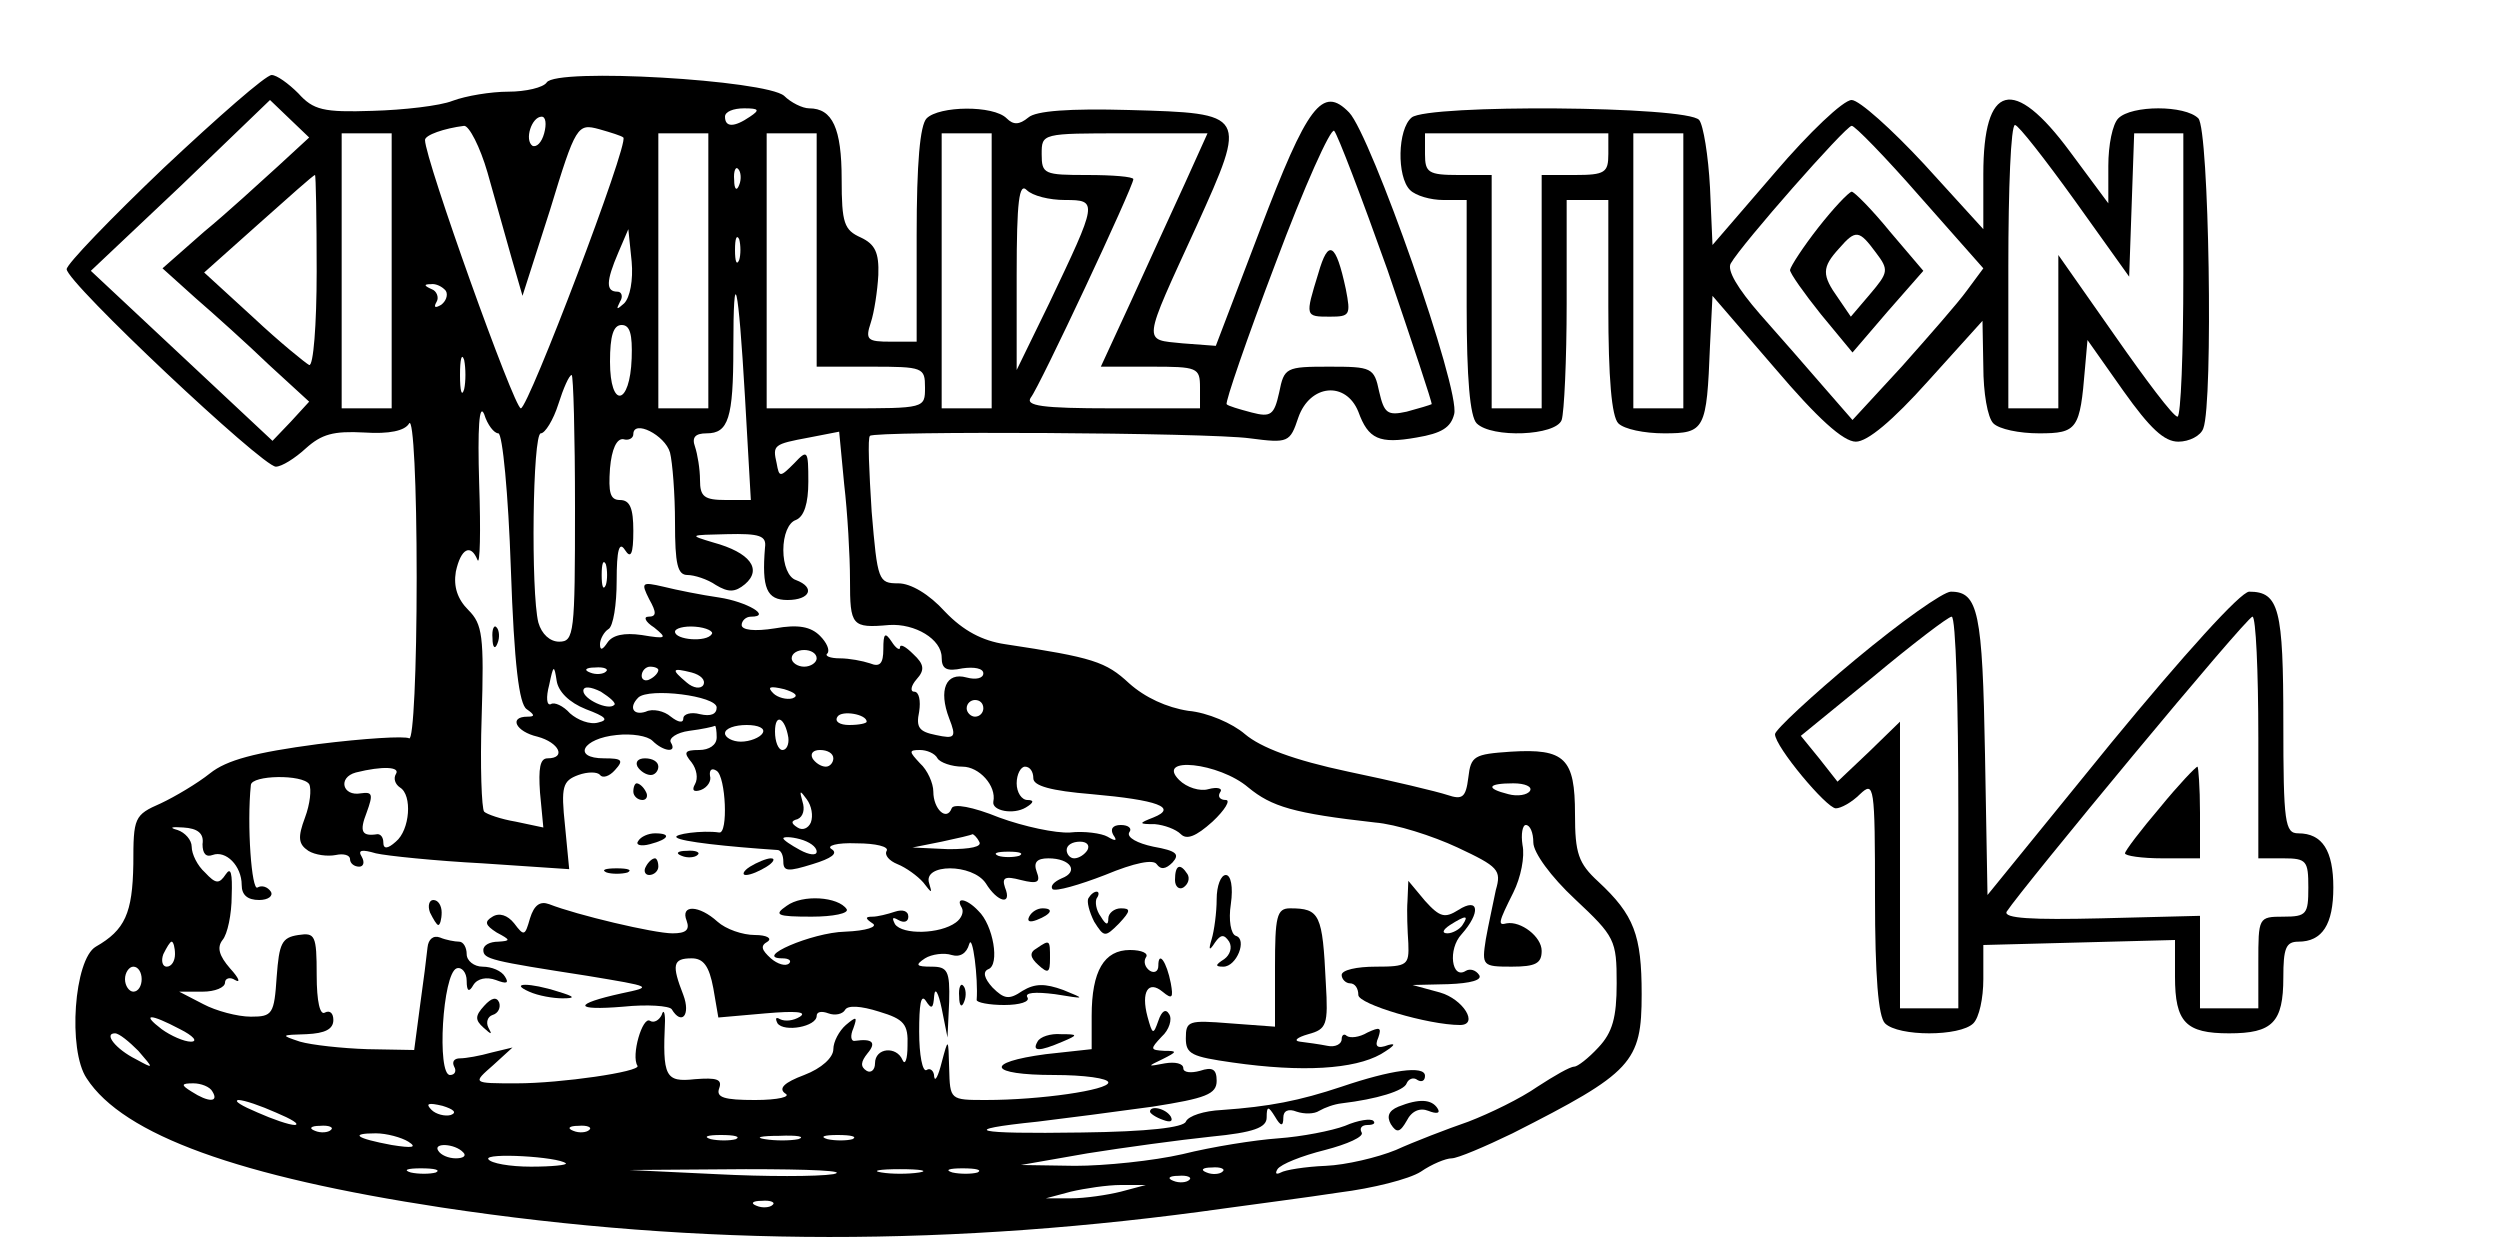 <?xml version="1.0" standalone="no"?>
<!DOCTYPE svg PUBLIC "-//W3C//DTD SVG 20010904//EN"
 "http://www.w3.org/TR/2001/REC-SVG-20010904/DTD/svg10.dtd">
<svg version="1.0" xmlns="http://www.w3.org/2000/svg"
 width="300pt" height="149pt" viewBox="0 0 300 149"
 preserveAspectRatio="xMidYMid meet">

<g transform="translate(0,149) scale(0.1,-0.1)"
fill="#000000" stroke="none">
<path d="M197 1289 c-64 -61 -117 -116 -117 -122 0 -16 235 -237 251 -237 7 0
23 10 36 22 19 17 33 21 70 19 30 -2 49 2 54 11 5 7 9 -73 9 -185 0 -111 -4
-196 -9 -193 -5 3 -54 0 -110 -7 -75 -10 -109 -19 -129 -35 -15 -12 -42 -28
-59 -36 -32 -14 -33 -17 -33 -73 -1 -59 -10 -79 -45 -99 -26 -15 -34 -124 -11
-158 44 -68 183 -118 426 -155 311 -47 615 -47 940 -1 36 5 98 13 137 19 40 5
84 16 98 25 13 9 30 16 37 16 7 0 40 14 73 30 144 73 155 85 155 167 0 71 -9
95 -52 135 -24 22 -28 34 -28 81 0 67 -12 79 -77 75 -44 -3 -48 -5 -51 -31 -3
-24 -7 -27 -25 -21 -12 4 -66 17 -119 28 -66 14 -105 29 -124 45 -15 13 -45
26 -68 28 -26 4 -52 16 -71 33 -28 26 -43 31 -149 47 -27 4 -50 16 -72 39 -19
21 -41 34 -56 34 -24 0 -25 3 -32 86 -3 48 -5 89 -2 91 6 6 406 4 456 -3 46
-6 48 -5 58 25 14 40 57 44 72 7 12 -33 25 -39 70 -31 30 5 41 12 45 28 8 29
-100 335 -126 362 -32 33 -50 9 -107 -141 l-53 -139 -40 3 c-48 5 -49 -3 17
141 61 135 61 135 -81 139 -72 2 -112 -1 -121 -9 -11 -9 -18 -9 -26 -1 -16 16
-81 15 -96 0 -8 -8 -12 -54 -12 -140 l0 -128 -31 0 c-28 0 -31 2 -24 23 4 12
8 38 9 57 1 27 -4 37 -21 45 -20 9 -23 17 -23 70 0 61 -11 85 -39 85 -8 0 -22
7 -30 15 -22 19 -274 34 -285 16 -4 -6 -25 -11 -46 -11 -21 0 -51 -5 -67 -11
-15 -6 -59 -11 -96 -12 -59 -2 -71 1 -89 21 -12 12 -26 22 -32 22 -7 0 -64
-50 -129 -111z m136 1 c-21 -19 -60 -55 -88 -78 l-50 -44 40 -36 c22 -19 62
-55 88 -80 l48 -44 -22 -24 -22 -23 -109 102 -109 102 108 102 107 103 24 -23
23 -22 -38 -35z m567 60 c-19 -13 -30 -13 -30 0 0 6 10 10 23 10 18 0 19 -2 7
-10z m-247 -20 c-3 -11 -9 -17 -14 -15 -10 7 -1 35 11 35 5 0 6 -9 3 -20z
m-68 -47 c9 -32 22 -78 29 -103 l13 -45 33 103 c31 102 33 104 59 97 14 -4 27
-8 29 -10 7 -7 -114 -325 -123 -325 -8 0 -115 299 -115 322 0 6 23 14 47 17 6
0 19 -25 28 -56z m1080 -117 c30 -88 54 -160 53 -161 -2 -1 -15 -5 -30 -9 -23
-5 -27 -2 -33 24 -6 29 -9 30 -60 30 -52 0 -54 -1 -60 -31 -6 -27 -10 -30 -33
-24 -15 4 -29 8 -30 10 -2 2 24 78 59 170 34 91 66 162 70 158 4 -4 33 -80 64
-167z m-1195 -1 l0 -165 -30 0 -30 0 0 165 0 165 30 0 30 0 0 -165z m380 0 l0
-165 -30 0 -30 0 0 165 0 165 30 0 30 0 0 -165z m130 25 l0 -140 65 0 c63 0
65 -1 65 -25 0 -25 0 -25 -95 -25 l-95 0 0 165 0 165 30 0 30 0 0 -140z m210
-25 l0 -165 -30 0 -30 0 0 165 0 165 30 0 30 0 0 -165z m231 103 c-16 -35 -45
-98 -64 -140 l-36 -78 60 0 c56 0 59 -1 59 -25 l0 -25 -106 0 c-84 0 -104 3
-97 13 10 12 123 253 123 262 0 3 -25 5 -55 5 -52 0 -55 1 -55 25 0 25 0 25
100 25 l99 0 -28 -62z m-534 0 c-3 -8 -6 -5 -6 6 -1 11 2 17 5 13 3 -3 4 -12
1 -19z m-507 -104 c0 -64 -4 -114 -9 -112 -4 2 -35 27 -67 57 l-59 54 65 58
c36 32 66 59 68 59 1 0 2 -52 2 -116z m898 86 c40 0 39 -2 -19 -124 l-39 -80
0 114 c0 89 3 111 12 102 7 -7 27 -12 46 -12z m-529 -124 c-9 -8 -10 -8 -5 2
4 6 2 12 -3 12 -14 0 -14 12 1 47 l12 28 4 -39 c2 -22 -2 -43 -9 -50z m138 52
c-3 -7 -5 -2 -5 12 0 14 2 19 5 13 2 -7 2 -19 0 -25z m-352 -37 c3 -5 0 -13
-6 -17 -7 -4 -9 -3 -5 4 3 5 0 13 -6 15 -9 4 -10 6 -1 6 6 1 14 -3 18 -8z
m359 -128 l7 -123 -30 0 c-26 0 -31 4 -31 24 0 13 -3 31 -6 40 -4 11 0 16 14
16 26 0 32 18 32 102 0 106 6 79 14 -59z m-136 47 c-2 -57 -26 -61 -26 -4 0
31 4 44 14 44 10 0 13 -11 12 -40z m-201 -37 c-3 -10 -5 -2 -5 17 0 19 2 27 5
18 2 -10 2 -26 0 -35z m133 -143 c0 -150 -1 -160 -19 -160 -11 0 -21 9 -25 23
-9 36 -7 227 3 227 5 0 15 16 21 35 6 19 13 35 16 35 2 0 4 -72 4 -160z m-92
90 c5 0 12 -73 15 -162 4 -116 10 -163 19 -169 10 -7 10 -9 1 -9 -23 0 -14
-18 12 -24 26 -7 35 -26 12 -26 -9 0 -11 -12 -9 -41 l4 -42 -33 7 c-18 3 -35
9 -38 12 -3 3 -5 55 -3 114 3 97 1 111 -16 128 -13 13 -18 28 -15 46 6 28 18
34 26 14 3 -7 4 34 2 92 -2 66 0 97 6 83 4 -13 12 -23 17 -23z m206 -23 c3
-12 6 -50 6 -84 0 -50 3 -63 15 -63 8 0 24 -5 34 -12 15 -9 23 -9 35 1 21 18
6 38 -38 50 -30 9 -29 9 16 10 40 1 48 -2 46 -16 -4 -49 2 -63 27 -63 27 0 34
15 10 24 -9 3 -15 18 -15 36 0 18 6 33 15 36 10 4 15 20 15 46 0 38 -1 39 -17
22 -17 -17 -18 -17 -21 0 -5 22 -4 23 39 31 l36 7 6 -63 c4 -34 7 -86 7 -115
0 -55 2 -58 47 -54 31 2 63 -17 63 -39 0 -14 6 -17 25 -13 14 2 25 0 25 -6 0
-6 -9 -8 -20 -5 -25 7 -34 -15 -21 -49 9 -23 7 -25 -16 -20 -20 4 -24 9 -20
28 2 13 0 24 -6 24 -5 0 -4 7 3 15 10 11 9 18 -4 30 -9 9 -16 13 -16 8 0 -4
-5 -1 -10 7 -8 12 -10 10 -10 -9 0 -17 -4 -22 -16 -17 -9 3 -25 6 -36 6 -12 0
-19 3 -15 6 3 4 -1 13 -9 21 -11 11 -26 14 -54 9 -25 -4 -40 -2 -40 4 0 5 5
10 11 10 26 0 -5 18 -38 23 -21 3 -51 9 -67 13 -26 6 -27 5 -17 -15 9 -16 9
-21 -1 -21 -6 0 -4 -6 7 -13 16 -13 15 -14 -15 -9 -21 3 -35 0 -41 -9 -6 -9
-9 -10 -9 -2 0 6 5 15 10 18 6 3 10 30 10 58 0 37 3 48 10 37 7 -11 10 -5 10
23 0 27 -4 37 -16 37 -12 0 -14 9 -12 38 2 23 8 36 16 35 6 -2 12 1 12 6 0 18
38 -1 44 -22z m-77 -159 c-3 -7 -5 -2 -5 12 0 14 2 19 5 13 2 -7 2 -19 0 -25z
m127 -59 c-6 -10 -44 -7 -44 3 0 4 11 7 24 6 14 -1 23 -6 20 -9z m126 -29 c0
-5 -7 -10 -15 -10 -8 0 -15 5 -15 10 0 6 7 10 15 10 8 0 15 -4 15 -10z m-277
-61 c24 -9 28 -13 15 -16 -10 -3 -25 3 -34 11 -8 9 -19 14 -23 11 -5 -2 -6 8
-2 23 5 24 6 25 9 5 2 -13 15 -26 35 -34z m24 45 c-3 -3 -12 -4 -19 -1 -8 3
-5 6 6 6 11 1 17 -2 13 -5z m63 2 c0 -3 -4 -8 -10 -11 -5 -3 -10 -1 -10 4 0 6
5 11 10 11 6 0 10 -2 10 -4z m54 -18 c-3 -5 -12 -4 -20 3 -19 16 -18 18 6 12
11 -3 17 -9 14 -15z m-107 -24 c-7 -7 -37 7 -37 17 0 6 9 5 21 -1 11 -7 19
-14 16 -16z m214 8 c-7 -2 -18 1 -23 6 -8 8 -4 9 13 5 13 -4 18 -8 10 -11z
m-91 -11 c0 -8 -7 -11 -20 -8 -11 3 -20 0 -20 -5 0 -6 -6 -5 -15 2 -8 7 -22
10 -30 6 -15 -5 -21 5 -9 17 13 12 94 2 94 -12z m320 -1 c0 -5 -4 -10 -10 -10
-5 0 -10 5 -10 10 0 6 5 10 10 10 6 0 10 -4 10 -10z m-140 -16 c0 -2 -9 -4
-21 -4 -11 0 -18 4 -14 10 5 8 35 3 35 -6z m-94 -19 c1 -8 -2 -15 -7 -15 -5 0
-9 10 -9 22 0 23 12 17 16 -7z m-86 0 c0 -9 -9 -15 -21 -15 -18 0 -19 -3 -9
-15 6 -8 8 -19 4 -26 -4 -7 -2 -10 7 -7 8 3 13 11 11 17 -1 7 2 10 8 6 11 -7
14 -76 3 -74 -20 3 -56 -2 -51 -6 5 -5 61 -11 121 -15 4 0 7 -6 7 -14 0 -12 6
-12 35 -3 23 7 31 13 23 18 -7 4 6 8 30 7 23 0 39 -4 36 -9 -3 -5 3 -12 13
-16 10 -4 24 -14 31 -22 10 -13 11 -14 7 -1 -8 24 52 24 68 0 14 -23 32 -27
23 -5 -4 12 0 14 19 9 20 -5 24 -3 19 10 -4 11 0 16 14 16 27 0 37 -16 16 -24
-9 -4 -14 -9 -11 -13 4 -3 32 5 63 17 36 15 58 19 62 13 5 -7 11 -6 19 2 9 10
5 14 -23 19 -19 4 -32 11 -29 17 4 5 -1 9 -10 9 -10 0 -13 -5 -9 -12 5 -7 3
-8 -7 -2 -7 4 -28 7 -45 5 -17 -1 -55 7 -85 18 -32 13 -55 17 -57 11 -6 -16
-22 -1 -22 20 0 10 -7 26 -16 34 -13 14 -14 16 0 16 8 0 18 -4 21 -10 3 -5 17
-10 30 -10 20 0 41 -23 37 -42 -2 -11 24 -16 39 -7 10 6 10 9 2 9 -7 0 -13 9
-13 20 0 11 5 20 10 20 6 0 10 -6 10 -14 0 -9 21 -15 70 -19 79 -7 104 -16 74
-28 -18 -7 -18 -8 2 -8 11 -1 25 -6 31 -12 7 -7 18 -3 38 15 15 14 22 26 16
26 -7 0 -10 4 -7 9 4 5 -3 7 -14 4 -10 -3 -26 2 -35 11 -29 29 48 21 83 -9 28
-23 54 -31 152 -42 25 -2 69 -16 99 -30 49 -23 53 -27 46 -51 -3 -15 -9 -42
-12 -59 -5 -32 -4 -33 31 -33 29 0 36 4 36 19 0 17 -25 36 -42 33 -11 -3 -10
1 8 37 9 18 14 43 11 57 -2 13 0 24 4 24 5 0 9 -9 9 -21 0 -12 21 -41 50 -68
48 -45 50 -49 50 -101 0 -41 -5 -59 -22 -77 -12 -13 -25 -23 -29 -23 -5 0 -24
-11 -44 -24 -20 -14 -57 -32 -83 -42 -26 -9 -65 -24 -87 -34 -22 -9 -60 -18
-84 -19 -25 -1 -49 -5 -54 -8 -6 -3 -7 -1 -4 4 4 6 29 16 57 23 27 7 47 16 44
21 -3 5 0 9 7 9 7 0 10 2 7 5 -3 3 -18 1 -34 -6 -16 -6 -52 -13 -80 -15 -28
-2 -79 -10 -115 -19 -35 -8 -93 -14 -129 -14 l-65 1 80 14 c44 7 110 16 148
20 52 5 67 11 67 23 0 14 2 14 10 1 7 -12 10 -12 10 -1 0 8 6 11 16 7 9 -3 21
-3 27 1 7 4 18 8 27 9 42 5 75 15 78 24 2 5 8 8 13 4 5 -3 9 -1 9 5 0 13 -41
7 -100 -13 -51 -17 -87 -24 -144 -28 -21 -1 -40 -7 -43 -14 -3 -7 -45 -12
-125 -13 -130 -2 -150 3 -53 13 33 4 95 12 138 18 64 10 77 15 77 31 0 14 -5
17 -20 12 -11 -3 -20 -2 -20 3 0 6 -10 8 -22 6 -21 -4 -22 -4 -3 5 18 9 18 10
2 10 -17 1 -17 2 -3 17 9 8 13 21 9 27 -4 7 -9 4 -13 -8 -6 -17 -7 -17 -13 5
-8 30 1 44 18 30 12 -10 13 -7 10 10 -5 26 -15 40 -15 21 0 -7 -5 -9 -10 -6
-6 4 -8 11 -5 16 4 5 -5 9 -19 9 -31 0 -46 -25 -46 -79 l0 -40 -55 -6 c-75
-10 -69 -25 10 -25 36 0 65 -4 65 -9 0 -9 -81 -21 -147 -21 -43 0 -43 0 -44
38 -1 37 -1 37 -9 7 -4 -16 -8 -24 -9 -17 0 7 -5 11 -9 8 -5 -3 -9 18 -9 46 0
32 2 46 8 37 7 -11 9 -9 10 6 1 11 5 4 9 -15 l7 -35 2 43 c1 37 -2 42 -21 42
-19 0 -20 2 -8 10 8 5 23 7 32 4 10 -3 18 2 21 13 4 14 11 -41 9 -67 0 -3 15
-6 33 -6 19 0 31 4 28 9 -4 6 9 7 33 4 37 -6 37 -6 10 5 -22 8 -34 8 -49 -1
-16 -11 -22 -10 -36 4 -10 11 -12 19 -5 22 14 5 6 53 -12 70 -14 15 -28 17
-20 4 3 -5 0 -13 -7 -18 -19 -14 -64 -15 -73 -2 -4 8 -3 9 4 5 7 -4 12 -2 12
4 0 7 -7 9 -16 6 -9 -3 -21 -6 -27 -6 -9 0 -9 -2 0 -8 7 -4 -7 -9 -33 -10 -40
-1 -111 -32 -75 -32 8 0 11 -3 8 -6 -4 -4 -14 -1 -22 6 -11 10 -13 15 -4 20 6
4 -1 8 -15 8 -15 0 -35 7 -45 16 -22 20 -45 21 -37 1 4 -11 -1 -15 -17 -15
-22 0 -115 22 -148 35 -11 4 -18 -1 -23 -17 -6 -21 -7 -22 -19 -6 -8 10 -18
13 -26 8 -10 -6 -9 -10 5 -19 17 -9 17 -10 2 -11 -10 0 -18 -4 -18 -10 0 -11
9 -13 125 -31 78 -13 79 -13 41 -21 -59 -13 -58 -21 2 -16 29 3 55 1 58 -3 12
-20 23 -7 14 17 -14 36 -13 44 10 44 14 0 21 -9 26 -36 l6 -35 57 5 c35 3 50
2 41 -4 -8 -5 -18 -6 -24 -3 -5 3 -6 1 -3 -5 8 -11 47 -4 47 9 0 5 6 6 14 3 8
-3 17 -1 20 4 3 6 19 5 41 -2 30 -9 35 -15 34 -41 0 -16 -3 -24 -6 -17 -7 17
-33 15 -33 -4 0 -8 -5 -12 -10 -9 -8 5 -7 11 1 21 11 13 6 18 -15 15 -5 -1 -6
6 -2 15 5 14 4 15 -9 4 -8 -7 -15 -20 -15 -29 0 -10 -14 -23 -35 -31 -24 -9
-31 -16 -23 -22 8 -4 -8 -8 -36 -8 -37 0 -47 3 -43 14 4 11 -3 13 -29 11 -36
-4 -39 3 -36 70 0 11 -2 14 -4 7 -3 -6 -9 -10 -14 -7 -9 6 -23 -42 -15 -54 4
-7 -92 -21 -145 -21 -54 0 -53 0 -28 22 l23 21 -25 -6 c-14 -4 -31 -7 -38 -7
-7 0 -10 -4 -7 -10 3 -5 1 -10 -5 -10 -16 0 -9 122 8 128 6 2 12 -5 12 -15 0
-13 3 -14 8 -5 5 8 16 10 27 6 13 -5 16 -4 11 4 -4 7 -16 12 -27 12 -10 0 -19
7 -19 15 0 8 -4 15 -9 15 -5 0 -16 2 -23 5 -8 3 -14 -2 -15 -12 -1 -10 -5 -42
-9 -70 l-7 -53 -56 1 c-31 1 -67 5 -81 9 -24 8 -23 8 8 9 22 1 32 6 32 17 0 8
-4 12 -10 9 -6 -4 -10 13 -10 45 0 48 -2 51 -22 48 -20 -3 -23 -10 -26 -50 -3
-45 -5 -48 -31 -48 -16 0 -42 7 -57 15 l-29 15 28 0 c15 0 27 5 27 11 0 5 6 7
12 3 7 -4 5 2 -6 14 -13 15 -16 25 -9 34 6 7 11 31 11 53 1 27 -1 35 -7 26 -8
-12 -12 -12 -25 2 -9 8 -16 22 -16 31 0 8 -8 17 -17 20 -11 3 -7 4 7 3 17 -1
25 -7 23 -20 0 -11 4 -16 12 -13 16 6 35 -13 35 -36 0 -12 7 -18 21 -18 11 0
17 5 14 10 -4 6 -11 8 -16 5 -7 -5 -13 75 -8 123 1 12 62 13 70 1 3 -6 1 -24
-5 -40 -9 -24 -8 -32 4 -40 8 -5 23 -7 33 -5 9 2 17 0 17 -5 0 -5 5 -9 11 -9
5 0 7 5 3 12 -5 8 0 9 17 4 13 -3 71 -9 128 -12 l104 -7 -5 52 c-5 47 -3 54
16 61 11 4 23 4 26 0 3 -4 11 -2 18 6 11 12 8 14 -13 14 -39 0 -26 24 15 28
18 2 37 -1 43 -7 13 -13 30 -15 22 -2 -3 5 7 12 22 14 16 2 29 5 31 6 1 0 2
-6 2 -14z m55 5 c-3 -5 -15 -10 -26 -10 -10 0 -19 5 -19 10 0 6 12 10 26 10
14 0 23 -4 19 -10z m85 -30 c0 -5 -4 -10 -9 -10 -6 0 -13 5 -16 10 -3 6 1 10
9 10 9 0 16 -4 16 -10z m-525 -19 c-3 -5 -1 -12 5 -16 15 -9 12 -51 -5 -65
-10 -9 -15 -9 -15 -1 0 6 -3 10 -7 10 -19 -3 -22 3 -13 26 8 22 7 25 -7 23
-22 -4 -28 19 -6 25 32 8 54 7 48 -2z m1361 -20 c-3 -5 -15 -7 -26 -4 -28 7
-25 13 6 13 14 0 23 -4 20 -9z m-863 -38 c-3 -7 -10 -10 -16 -6 -8 5 -8 8 0
10 7 3 9 12 6 21 -4 14 -3 14 5 3 6 -8 8 -20 5 -28z m7 -35 c0 -5 -9 -4 -20 2
-11 6 -20 12 -20 14 0 2 9 2 20 -1 11 -3 20 -9 20 -15z m195 12 c4 -6 -10 -9
-37 -9 l-43 2 35 7 c19 4 36 8 37 9 1 0 5 -3 8 -9z m130 -10 c-3 -5 -10 -10
-16 -10 -5 0 -9 5 -9 10 0 6 7 10 16 10 8 0 12 -4 9 -10z m-82 -7 c-7 -2 -19
-2 -25 0 -7 3 -2 5 12 5 14 0 19 -2 13 -5z m-1013 -118 c0 -8 -4 -15 -10 -15
-5 0 -7 7 -4 15 4 8 8 15 10 15 2 0 4 -7 4 -15z m-40 -30 c0 -8 -4 -15 -10
-15 -5 0 -10 7 -10 15 0 8 5 15 10 15 6 0 10 -7 10 -15z m46 -60 c16 -8 22
-15 13 -15 -8 0 -24 7 -35 15 -25 19 -14 19 22 0z m-50 -26 c19 -22 19 -22 -3
-10 -24 12 -39 31 -25 31 5 0 17 -10 28 -21z m89 -49 c8 -13 -5 -13 -25 0 -13
8 -13 10 2 10 9 0 20 -4 23 -10z m76 -25 c19 -8 29 -14 23 -15 -7 0 -27 7 -45
15 -19 8 -29 14 -23 15 7 0 27 -7 45 -15z m210 -3 c-7 -2 -18 1 -23 6 -8 8 -4
9 13 5 13 -4 18 -8 10 -11z m-144 -18 c-3 -3 -12 -4 -19 -1 -8 3 -5 6 6 6 11
1 17 -2 13 -5z m310 0 c-3 -3 -12 -4 -19 -1 -8 3 -5 6 6 6 11 1 17 -2 13 -5z
m-217 -14 c11 -7 5 -8 -20 -4 -43 8 -51 14 -19 14 13 0 31 -5 39 -10z m393 3
c-7 -2 -21 -2 -30 0 -10 3 -4 5 12 5 17 0 24 -2 18 -5z m75 0 c-10 -2 -28 -2
-40 0 -13 2 -5 4 17 4 22 1 32 -1 23 -4z m65 0 c-7 -2 -21 -2 -30 0 -10 3 -4
5 12 5 17 0 24 -2 18 -5z m-467 -16 c4 -4 0 -7 -9 -7 -9 0 -18 4 -21 9 -7 10
20 9 30 -2z m123 -13 c2 -2 -16 -4 -42 -4 -25 0 -48 4 -51 9 -5 8 84 3 93 -5z
m-156 -11 c-7 -2 -21 -2 -30 0 -10 3 -4 5 12 5 17 0 24 -2 18 -5z m477 -2
c-19 -3 -82 -3 -140 0 l-105 5 140 1 c77 0 124 -2 105 -6z m103 2 c-13 -2 -33
-2 -45 0 -13 2 -3 4 22 4 25 0 35 -2 23 -4z m70 0 c-7 -2 -21 -2 -30 0 -10 3
-4 5 12 5 17 0 24 -2 18 -5z m294 1 c-3 -3 -12 -4 -19 -1 -8 3 -5 6 6 6 11 1
17 -2 13 -5z m-40 -10 c-3 -3 -12 -4 -19 -1 -8 3 -5 6 6 6 11 1 17 -2 13 -5z
m-82 -14 c-16 -4 -43 -8 -60 -8 l-30 0 30 8 c17 4 44 8 60 8 l30 0 -30 -8z
m-418 -16 c-3 -3 -12 -4 -19 -1 -8 3 -5 6 6 6 11 1 17 -2 13 -5z"/>
<path d="M1582 1162 c-16 -52 -16 -52 14 -52 24 0 25 2 19 33 -12 56 -21 61
-33 19z"/>
<path d="M591 724 c0 -11 3 -14 6 -6 3 7 2 16 -1 19 -3 4 -6 -2 -5 -13z"/>
<path d="M765 570 c3 -5 10 -10 16 -10 5 0 9 5 9 10 0 6 -7 10 -16 10 -8 0
-12 -4 -9 -10z"/>
<path d="M760 540 c0 -5 5 -10 11 -10 5 0 7 5 4 10 -3 6 -8 10 -11 10 -2 0 -4
-4 -4 -10z"/>
<path d="M766 481 c-4 -5 3 -7 14 -4 23 6 26 13 6 13 -8 0 -17 -4 -20 -9z"/>
<path d="M818 463 c7 -3 16 -2 19 1 4 3 -2 6 -13 5 -11 0 -14 -3 -6 -6z"/>
<path d="M775 450 c-3 -5 -1 -10 4 -10 6 0 11 5 11 10 0 6 -2 10 -4 10 -3 0
-8 -4 -11 -10z"/>
<path d="M900 450 c-8 -5 -10 -10 -5 -10 6 0 17 5 25 10 8 5 11 10 5 10 -5 0
-17 -5 -25 -10z"/>
<path d="M728 443 c6 -2 18 -2 25 0 6 3 1 5 -13 5 -14 0 -19 -2 -12 -5z"/>
<path d="M1410 434 c0 -8 5 -12 10 -9 6 4 8 11 5 16 -9 14 -15 11 -15 -7z"/>
<path d="M1460 411 c0 -16 -3 -38 -6 -48 -4 -13 -3 -15 4 -4 7 10 11 10 17 1
4 -7 1 -16 -6 -21 -11 -7 -11 -9 -1 -9 16 0 29 33 15 37 -6 2 -9 19 -6 38 3
21 0 35 -6 35 -6 0 -11 -13 -11 -29z"/>
<path d="M1689 409 c-1 -13 0 -36 1 -51 1 -26 -1 -28 -39 -28 -23 0 -41 -4
-41 -10 0 -5 5 -10 10 -10 6 0 10 -6 10 -14 0 -11 84 -36 122 -36 23 0 4 31
-24 39 l-33 9 43 1 c27 1 41 5 37 11 -4 6 -11 8 -16 5 -17 -11 -22 26 -5 44
23 26 21 45 -4 29 -16 -10 -22 -9 -40 11 l-20 24 -1 -24z m66 -29 c-3 -5 -12
-10 -18 -10 -7 0 -6 4 3 10 19 12 23 12 15 0z"/>
<path d="M944 403 c-16 -11 -12 -13 30 -13 26 0 45 4 42 9 -10 15 -53 18 -72
4z"/>
<path d="M1306 412 c-2 -4 1 -16 7 -28 12 -19 13 -19 30 -2 14 15 14 18 2 18
-8 0 -15 -6 -15 -12 0 -9 -3 -8 -9 2 -6 8 -7 18 -5 22 3 4 3 8 0 8 -3 0 -7 -3
-10 -8z"/>
<path d="M516 395 c4 -8 8 -15 10 -15 2 0 4 7 4 15 0 8 -4 15 -10 15 -5 0 -7
-7 -4 -15z"/>
<path d="M1235 390 c-3 -6 1 -7 9 -4 18 7 21 14 7 14 -6 0 -13 -4 -16 -10z"/>
<path d="M1530 329 l0 -71 -54 4 c-50 4 -53 3 -53 -18 0 -19 7 -22 56 -29 84
-12 146 -8 178 10 15 9 20 14 9 11 -13 -5 -17 -2 -12 9 4 12 2 13 -13 6 -10
-6 -21 -7 -25 -4 -3 3 -6 1 -6 -4 0 -6 -8 -10 -17 -8 -10 2 -25 4 -33 5 -8 1
-4 5 10 9 22 6 24 11 21 61 -4 83 -7 90 -43 90 -16 0 -18 -10 -18 -71z"/>
<path d="M1244 352 c-9 -5 -8 -11 2 -20 12 -11 14 -9 14 8 0 22 0 23 -16 12z"/>
<path d="M635 300 c11 -5 29 -8 40 -8 16 0 15 2 -5 8 -34 11 -60 11 -35 0z"/>
<path d="M1151 294 c0 -11 3 -14 6 -6 3 7 2 16 -1 19 -3 4 -6 -2 -5 -13z"/>
<path d="M581 283 c-11 -12 -11 -17 -1 -26 10 -9 11 -9 6 0 -3 6 -1 13 5 15 7
2 10 9 8 15 -3 7 -9 6 -18 -4z"/>
<path d="M1245 240 c-7 -12 2 -12 30 0 19 8 19 9 -2 9 -12 1 -25 -3 -28 -9z"/>
<path d="M1678 162 c-12 -5 -14 -12 -9 -21 7 -11 11 -10 19 4 6 12 16 16 26
12 10 -4 15 -3 11 3 -7 11 -22 12 -47 2z"/>
<path d="M1380 156 c0 -2 7 -7 16 -10 8 -3 12 -2 9 4 -6 10 -25 14 -25 6z"/>
<path d="M2130 1283 l-75 -87 -3 69 c-2 38 -8 75 -13 81 -14 17 -326 19 -345
3 -17 -14 -18 -71 -2 -87 7 -7 25 -12 40 -12 l28 0 0 -128 c0 -86 4 -132 12
-140 18 -18 95 -15 102 4 3 9 6 72 6 140 l0 124 25 0 25 0 0 -128 c0 -86 4
-132 12 -140 7 -7 31 -12 55 -12 49 0 51 4 55 105 l3 60 75 -87 c51 -60 82
-88 97 -88 14 0 44 25 87 73 l65 72 1 -55 c0 -31 5 -61 12 -68 7 -7 31 -12 55
-12 46 0 49 5 55 78 l3 34 43 -61 c32 -45 49 -61 66 -61 13 0 27 7 30 16 12
31 7 359 -6 372 -16 16 -80 16 -96 0 -7 -7 -12 -32 -12 -57 l0 -45 -46 62
c-68 92 -104 82 -104 -27 l0 -66 -71 78 c-39 42 -78 77 -87 77 -10 0 -51 -39
-92 -87z m174 -29 l76 -86 -20 -27 c-10 -14 -46 -55 -78 -91 l-59 -64 -34 39
c-19 22 -53 61 -77 88 -27 31 -40 53 -35 61 13 23 138 165 145 165 3 1 41 -38
82 -85z m186 -5 l65 -91 3 86 3 86 29 0 30 0 0 -170 c0 -93 -3 -170 -7 -170
-5 0 -38 44 -75 97 l-68 97 0 -92 0 -92 -30 0 -30 0 0 170 c0 94 3 170 8 170
4 0 36 -41 72 -91z m-560 56 c0 -22 -4 -25 -40 -25 l-40 0 0 -140 0 -140 -30
0 -30 0 0 140 0 140 -40 0 c-36 0 -40 3 -40 25 l0 25 110 0 110 0 0 -25z m90
-140 l0 -165 -30 0 -30 0 0 165 0 165 30 0 30 0 0 -165z"/>
<path d="M2182 1217 c-18 -23 -33 -46 -34 -51 0 -4 17 -28 37 -53 l38 -46 42
49 43 49 -40 47 c-22 27 -43 48 -46 48 -4 -1 -22 -20 -40 -43z m69 -30 c16
-21 15 -24 -7 -50 l-23 -27 -15 22 c-20 28 -20 37 1 60 20 23 24 22 44 -5z"/>
<path d="M2227 699 c-53 -44 -97 -85 -97 -90 0 -15 62 -89 73 -89 6 0 19 7 29
17 17 16 18 11 18 -123 0 -96 4 -144 12 -152 16 -16 90 -16 106 0 7 7 12 30
12 53 l0 41 115 3 115 3 0 -44 c0 -55 13 -68 65 -68 52 0 65 13 65 67 0 35 3
43 18 43 29 0 42 21 42 65 0 44 -13 65 -42 65 -16 0 -18 12 -18 133 0 136 -5
157 -41 157 -10 0 -78 -75 -166 -182 l-148 -182 -3 169 c-3 170 -8 195 -41
195 -9 0 -60 -36 -114 -81z m123 -184 l0 -235 -35 0 -35 0 0 172 0 172 -37
-36 -38 -36 -22 28 -22 27 87 71 c48 40 90 72 94 72 5 0 8 -106 8 -235z m360
90 l0 -145 30 0 c28 0 30 -3 30 -35 0 -32 -2 -35 -30 -35 -30 0 -30 -1 -30
-55 l0 -55 -35 0 -35 0 0 56 0 55 -119 -3 c-83 -2 -117 0 -113 8 19 29 288
354 295 354 4 0 7 -65 7 -145z"/>
<path d="M2592 521 c-23 -27 -42 -52 -42 -55 0 -3 20 -6 45 -6 l45 0 0 55 c0
30 -2 55 -3 55 -2 0 -23 -22 -45 -49z"/>
</g>
</svg>
